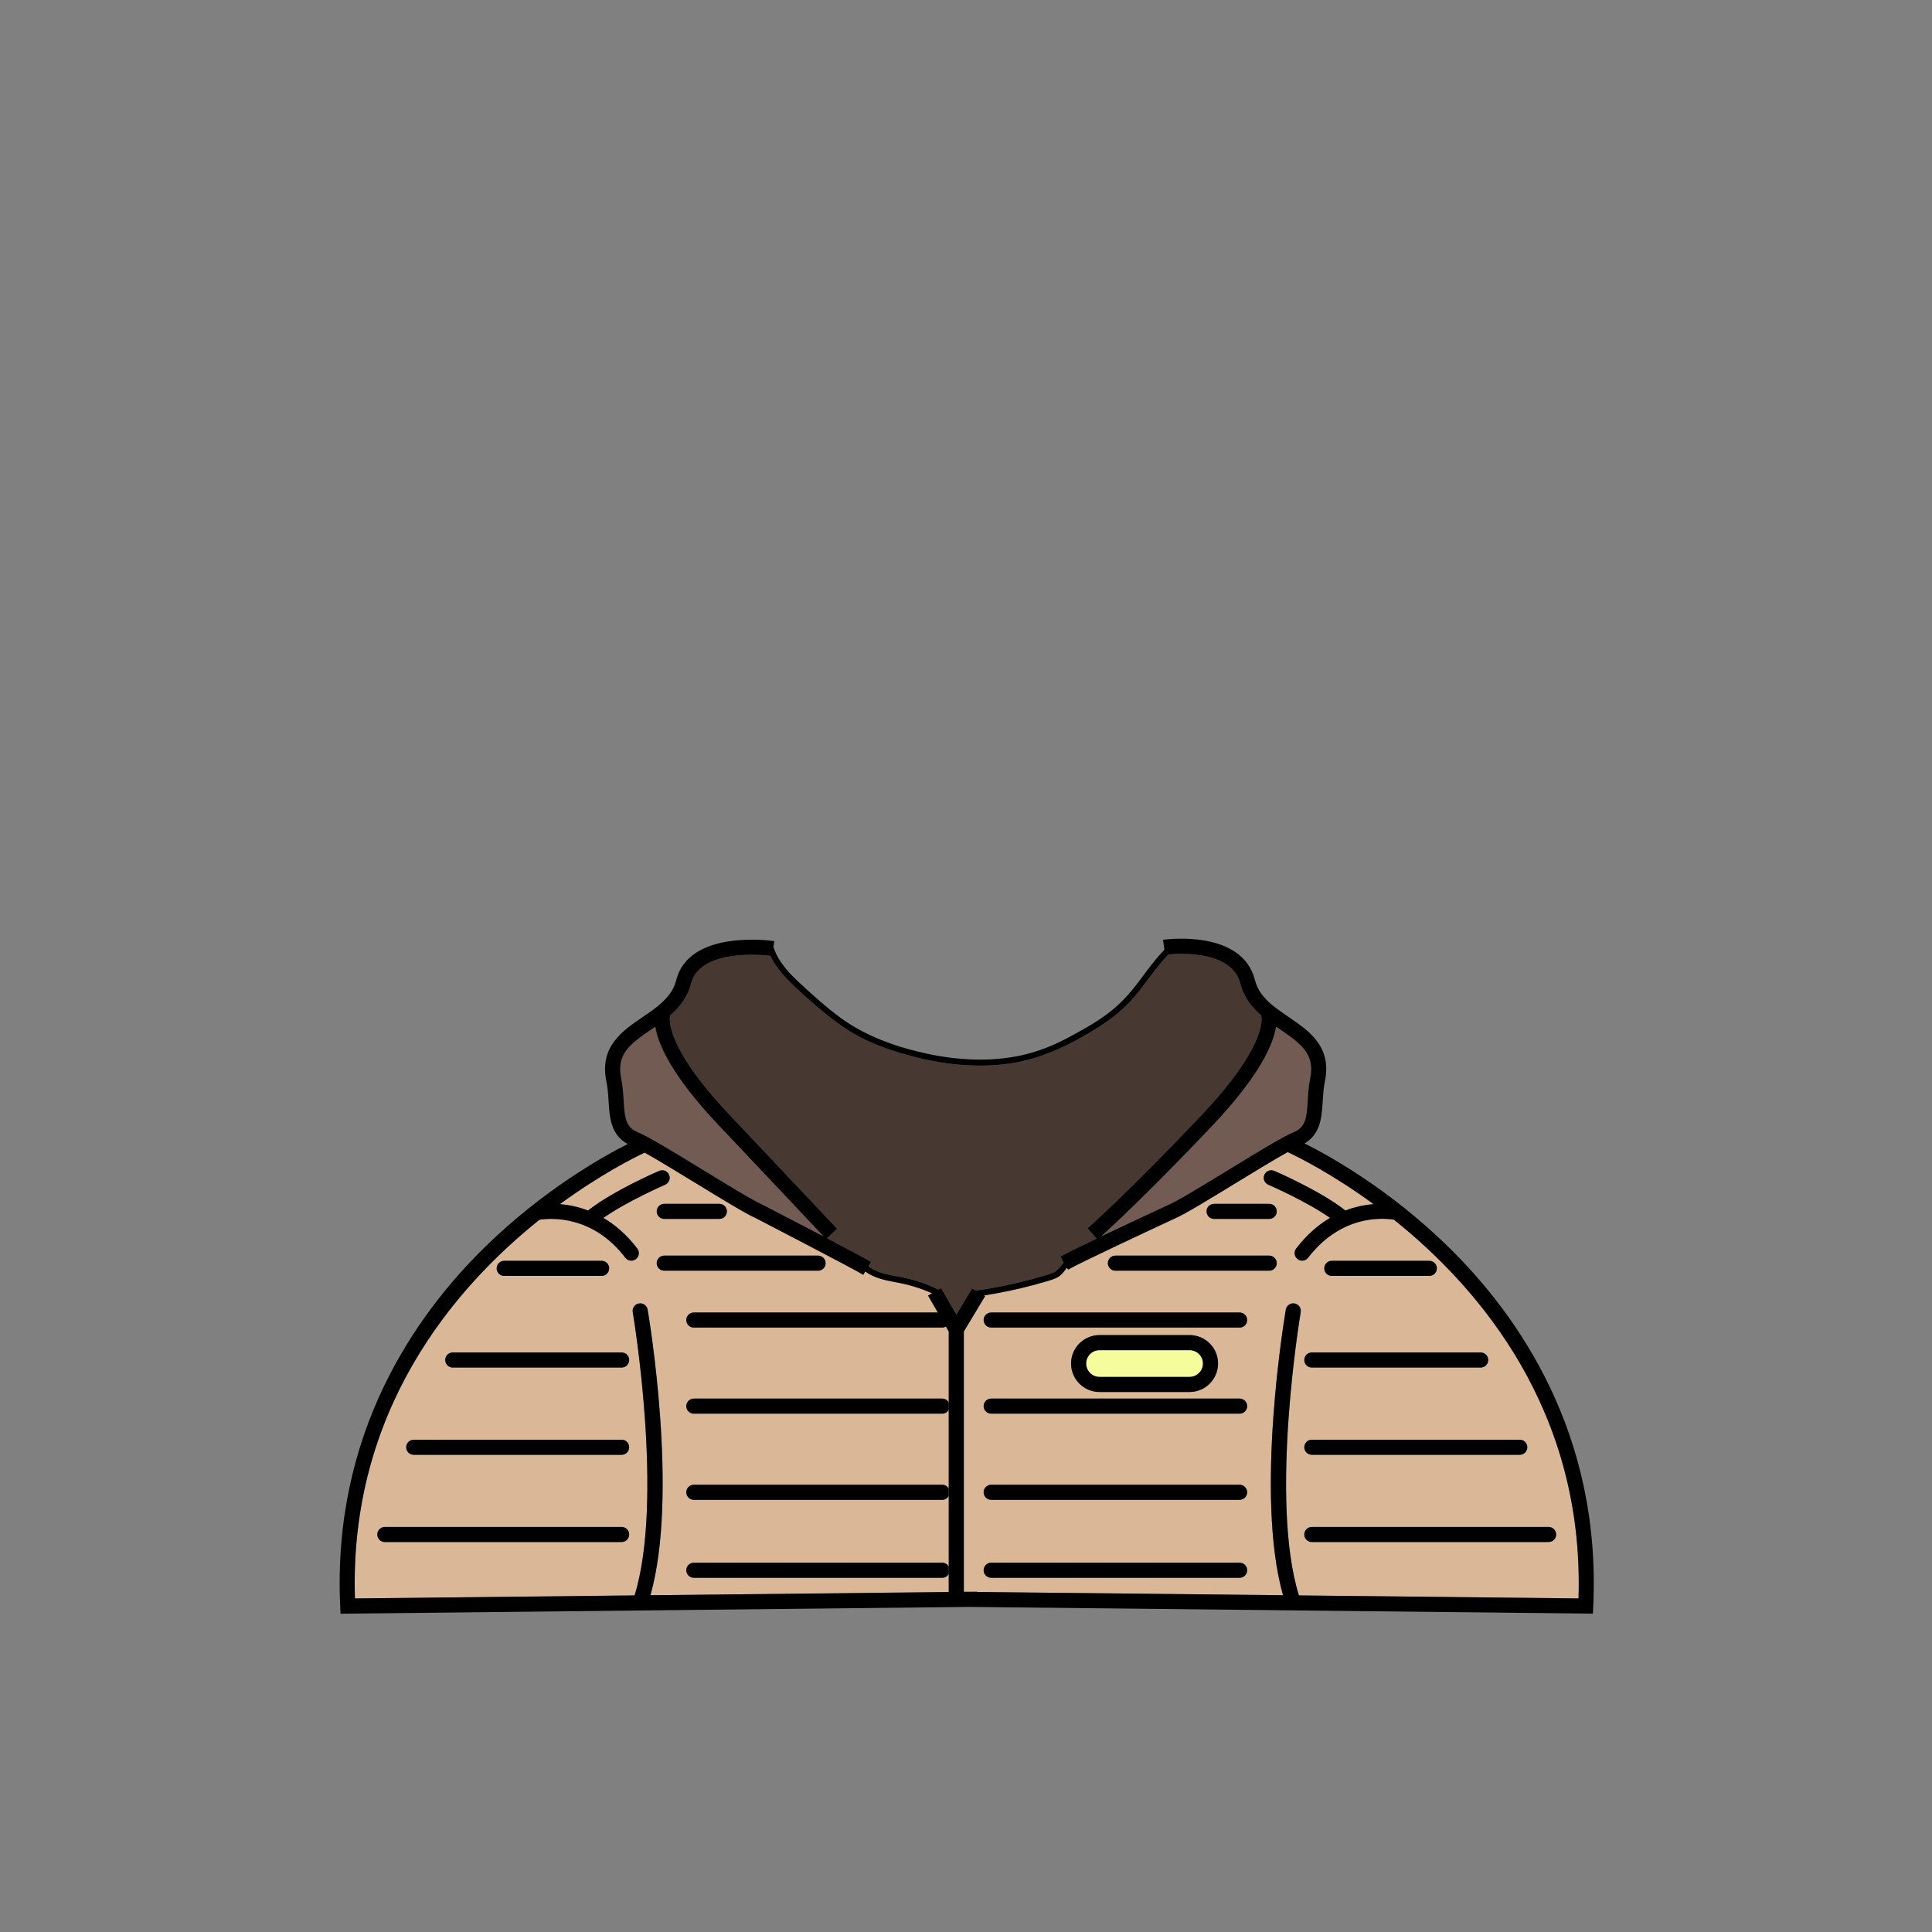 <svg width="320" height="320" viewBox="0 0 320 320" fill="none" xmlns="http://www.w3.org/2000/svg">
<rect x="0" y="0" width="320" height="320" fill="#808080" stroke="none"/>
<g clip-path="url(#clip0_9_7796)">
<path d="M197.03 223.63C198.25 223.63 199.25 224.62 199.25 225.84C199.25 227.06 198.25 228.06 197.03 228.06H182.11C180.89 228.06 179.9 227.07 179.9 225.84C179.9 224.61 180.89 223.63 182.11 223.63H197.03Z" fill="#F4FC9B"/>
<path d="M212.05 170.52C215.66 172.98 217.82 174.68 217 178.63C216.74 179.9 216.67 181.17 216.6 182.28C216.43 185.17 216.24 186.72 214.27 187.52C212.53 188.23 208.05 190.96 203.32 193.86C199.28 196.33 195.1 198.88 193.64 199.51C193.24 199.69 187.35 202.43 182.36 204.8C184.2 203.14 190.48 197.34 200.77 186.48C208.67 178.14 210.9 172.95 211.36 170.05C211.59 170.21 211.82 170.37 212.05 170.52Z" fill="#715B53"/>
<path d="M216.03 254.16C216.03 254.85 216.59 255.41 217.28 255.41H256.5C257.19 255.41 257.75 254.85 257.75 254.16C257.75 253.47 257.19 252.91 256.5 252.91H217.28C216.59 252.91 216.03 253.47 216.03 254.16ZM216.03 239.71C216.03 240.4 216.59 240.96 217.28 240.96H251.72C252.41 240.96 252.97 240.4 252.97 239.71C252.97 239.02 252.41 238.46 251.72 238.46H217.28C216.59 238.46 216.03 239.02 216.03 239.71ZM216.03 225.26C216.03 225.95 216.59 226.51 217.28 226.51H245.25C245.94 226.51 246.5 225.95 246.5 225.26C246.5 224.57 245.94 224.01 245.25 224.01H217.28C216.59 224.01 216.03 224.57 216.03 225.26ZM184.74 207.97C184.05 207.97 183.49 208.53 183.49 209.22C183.49 209.91 184.05 210.47 184.74 210.47H210.22C210.91 210.47 211.47 209.91 211.47 209.22C211.47 208.53 210.91 207.97 210.22 207.97H184.74ZM201.09 199.39C200.4 199.39 199.84 199.95 199.84 200.64C199.84 201.33 200.4 201.89 201.09 201.89H210.22C210.91 201.89 211.47 201.33 211.47 200.64C211.47 199.95 210.91 199.39 210.22 199.39H201.09ZM197.03 230.56C199.63 230.56 201.75 228.44 201.75 225.84C201.75 223.24 199.63 221.13 197.03 221.13H182.11C179.51 221.13 177.4 223.24 177.4 225.84C177.4 228.44 179.51 230.56 182.11 230.56H197.03ZM236.74 211.33C237.43 211.33 237.99 210.77 237.99 210.08C237.99 209.39 237.43 208.83 236.74 208.83H220.59C219.9 208.83 219.34 209.39 219.34 210.08C219.34 210.77 219.9 211.33 220.59 211.33H236.74ZM164.17 261.33H205.32C206.01 261.33 206.57 260.77 206.57 260.08C206.57 259.39 206.01 258.83 205.32 258.83H164.17C163.48 258.83 162.92 259.39 162.92 260.08C162.92 260.77 163.48 261.33 164.17 261.33ZM205.32 231.65H164.17C163.48 231.65 162.92 232.21 162.92 232.9C162.92 233.59 163.48 234.15 164.17 234.15H205.32C206.01 234.15 206.57 233.59 206.57 232.9C206.57 232.21 206.01 231.65 205.32 231.65ZM212.51 264.22L161.84 263.68V263.64L160.12 263.66H159.64V220.55L163.16 214.68L162.97 214.57C165.8 214.12 168.61 213.54 171.38 212.79C172.15 212.58 172.92 212.36 173.69 212.13C174.33 211.93 174.99 211.73 175.53 211.32C176 210.96 176.34 210.44 176.72 209.97L176.91 210.29C178.48 209.34 190.28 203.82 194.66 201.79C196.26 201.1 200.32 198.62 204.62 195.99C207.7 194.11 211.07 192.05 213.28 190.82C214.92 191.59 220.59 194.38 227.5 199.44C226.13 199.55 224.53 199.85 222.84 200.5C218.79 197.28 211.39 194.07 211.06 193.93C210.43 193.66 209.69 193.95 209.42 194.58C209.14 195.22 209.44 195.95 210.07 196.23C210.14 196.26 216.36 198.95 220.3 201.72C218.4 202.84 216.47 204.46 214.68 206.8C214.26 207.35 214.37 208.13 214.92 208.55C215.14 208.72 215.41 208.81 215.68 208.81C216.05 208.81 216.42 208.64 216.67 208.32C218.72 205.63 220.98 204.04 223.09 203.11C223.13 203.09 223.16 203.08 223.19 203.06C226.69 201.55 229.78 201.84 230.88 202.02C245.13 213.41 262.44 233.73 261.45 264.75L215.14 264.25C210.22 248.45 215.38 217.65 215.44 217.33C215.55 216.65 215.1 216.01 214.41 215.89C213.74 215.78 213.09 216.23 212.97 216.91C212.75 218.2 207.81 247.68 212.51 264.22ZM164.17 217.39C163.48 217.39 162.92 217.95 162.92 218.64C162.92 219.33 163.48 219.89 164.17 219.89H205.32C206.01 219.89 206.57 219.33 206.57 218.64C206.57 217.95 206.01 217.39 205.32 217.39H164.17ZM206.57 247.17C206.57 246.48 206.01 245.92 205.32 245.92H164.17C163.48 245.92 162.92 246.48 162.92 247.17C162.92 247.86 163.48 248.42 164.17 248.42H205.32C206.01 248.42 206.57 247.86 206.57 247.17Z" fill="#DAB797"/>
<path d="M208.9 168.18C209.05 168.85 209.61 173.52 198.95 184.76C186.72 197.68 180.2 203.38 180.14 203.44L181.63 205.15C178.77 206.52 176.34 207.71 175.62 208.15L176.18 209.09C175.84 209.51 175.53 209.98 175.12 210.35C174.59 210.85 173.87 211.03 173.19 211.23C172.43 211.46 171.66 211.68 170.88 211.89C167.84 212.7 164.75 213.33 161.64 213.77L161.01 213.4L158.41 217.74L155.87 213.34L155.43 213.6C153.49 212.65 151.46 211.95 149.34 211.55C147.45 211.19 145.39 210.94 143.84 209.74L144.28 209.01C143.46 208.52 140.38 206.88 136.98 205.1L138.66 203.53C138.61 203.47 133.23 197.74 120.94 184.76C110.29 173.52 110.84 168.85 111 168.18C112.55 166.84 113.88 165.2 114.45 162.95C115.87 157.26 125.76 158.1 127.6 158.31C128.37 159.95 129.56 161.37 130.85 162.65C132.68 164.47 134.65 166.19 136.64 167.82C138.77 169.56 141.02 171.14 143.51 172.3C145.98 173.45 148.6 174.31 151.24 175C156.38 176.33 161.77 176.91 167.05 176.18C172.47 175.44 177.32 173.05 181.91 170.16C184.42 168.58 186.64 166.71 188.5 164.38C190.18 162.28 191.66 160.02 193.53 158.08C195.75 157.88 204.09 157.51 205.45 162.95C206.01 165.2 207.35 166.84 208.9 168.18Z" fill="#483832"/>
<path d="M119.13 186.48C129.58 197.52 135.02 203.3 136.44 204.81C131.74 202.35 126.64 199.71 126.23 199.5C124.79 198.88 120.62 196.33 116.58 193.86C111.84 190.96 107.37 188.23 105.63 187.52C103.65 186.72 103.47 185.17 103.3 182.28C103.23 181.17 103.16 179.9 102.89 178.63C102.07 174.68 104.24 172.98 107.85 170.52C108.07 170.37 108.3 170.21 108.53 170.05C109 172.95 111.22 178.14 119.13 186.48Z" fill="#715B53"/>
<path d="M110.65 193.18L110.2 193.94C109.88 193.8 109.52 193.79 109.18 193.93C108.85 194.07 101.45 197.28 97.4 200.5C95.71 199.85 94.11 199.55 92.74 199.44C99.41 194.56 104.92 191.78 106.78 190.91C107.86 191.52 109.21 192.31 110.65 193.18Z" fill="#DAB797"/>
<path d="M119.15 199.39H110.02C109.33 199.39 108.77 199.95 108.77 200.64C108.77 201.33 109.33 201.89 110.02 201.89H119.15C119.84 201.89 120.4 201.33 120.4 200.64C120.4 199.95 119.84 199.39 119.15 199.39ZM83.51 208.83C82.82 208.83 82.26 209.39 82.26 210.08C82.26 210.77 82.82 211.33 83.51 211.33H99.65C100.34 211.33 100.9 210.77 100.9 210.08C100.9 209.39 100.34 208.83 99.65 208.83H83.51ZM104.21 254.16C104.21 253.47 103.66 252.91 102.96 252.91H63.74C63.05 252.91 62.49 253.47 62.49 254.16C62.49 254.85 63.05 255.41 63.74 255.41H102.96C103.66 255.41 104.21 254.85 104.21 254.16ZM104.21 239.71C104.21 239.02 103.66 238.46 102.96 238.46H68.53C67.83 238.46 67.28 239.02 67.28 239.71C67.28 240.4 67.83 240.96 68.53 240.96H102.96C103.66 240.96 104.21 240.4 104.21 239.71ZM104.21 225.26C104.21 224.57 103.66 224.01 102.96 224.01H74.99C74.3 224.01 73.74 224.57 73.74 225.26C73.74 225.95 74.3 226.51 74.99 226.51H102.96C103.66 226.51 104.21 225.95 104.21 225.26ZM136.75 209.22C136.75 208.53 136.19 207.97 135.5 207.97H110.02C109.33 207.97 108.77 208.53 108.77 209.22C108.77 209.91 109.33 210.47 110.02 210.47H135.5C136.19 210.47 136.75 209.91 136.75 209.22ZM58.79 264.75C57.8 233.73 75.11 213.42 89.35 202.03C91.11 201.75 98.13 201.19 103.57 208.32C103.82 208.64 104.19 208.81 104.57 208.81C104.83 208.81 105.1 208.72 105.32 208.55C105.87 208.13 105.98 207.35 105.56 206.8C103.77 204.46 101.84 202.84 99.94 201.72C103.88 198.96 110.1 196.26 110.17 196.23C110.8 195.95 111.1 195.22 110.82 194.58C110.69 194.29 110.47 194.07 110.2 193.94L110.65 193.18C112.15 194.08 113.75 195.05 115.28 195.99C119.58 198.62 123.64 201.1 125.16 201.75C125.32 201.84 141.07 209.99 142.99 211.15L143.32 210.6C144.77 211.67 146.6 212.06 148.37 212.38C150.46 212.76 152.45 213.34 154.37 214.21L153.71 214.59L155.33 217.39H114.92C114.23 217.39 113.67 217.95 113.67 218.64C113.67 219.33 114.23 219.89 114.92 219.89H156.07C156.29 219.89 156.49 219.82 156.67 219.72L157.14 220.54V232.3C156.93 231.92 156.54 231.65 156.07 231.65H114.92C114.23 231.65 113.67 232.21 113.67 232.9C113.67 233.59 114.23 234.15 114.92 234.15H156.07C156.54 234.15 156.93 233.89 157.14 233.51V246.56C156.93 246.18 156.54 245.92 156.07 245.92H114.92C114.23 245.92 113.67 246.48 113.67 247.17C113.67 247.86 114.23 248.42 114.92 248.42H156.07C156.54 248.42 156.93 248.15 157.14 247.77V259.48C156.93 259.1 156.54 258.83 156.07 258.83H114.92C114.23 258.83 113.67 259.39 113.67 260.08C113.67 260.77 114.23 261.33 114.92 261.33H156.07C156.54 261.33 156.93 261.07 157.14 260.69V263.69L107.73 264.22C112.44 247.68 107.49 218.2 107.27 216.91C107.15 216.23 106.51 215.78 105.83 215.89C105.15 216.01 104.69 216.65 104.8 217.33C104.86 217.65 110.02 248.45 105.1 264.25L58.79 264.75Z" fill="#DAB797"/>
<path d="M256.5 252.91C257.19 252.91 257.75 253.47 257.75 254.16C257.75 254.85 257.19 255.41 256.5 255.41H217.28C216.59 255.41 216.03 254.85 216.03 254.16C216.03 253.47 216.59 252.91 217.28 252.91H256.5Z" fill="black"/>
<path d="M251.72 238.46C252.41 238.46 252.97 239.02 252.97 239.71C252.97 240.4 252.41 240.96 251.72 240.96H217.28C216.59 240.96 216.03 240.4 216.03 239.71C216.03 239.02 216.59 238.46 217.28 238.46H251.72Z" fill="black"/>
<path d="M245.25 224.01C245.94 224.01 246.5 224.57 246.5 225.26C246.5 225.95 245.94 226.51 245.25 226.51H217.28C216.59 226.51 216.03 225.95 216.03 225.26C216.03 224.57 216.59 224.01 217.28 224.01H245.25Z" fill="black"/>
<path d="M237.99 210.08C237.99 210.77 237.43 211.33 236.74 211.33H220.59C219.9 211.33 219.34 210.77 219.34 210.08C219.34 209.39 219.9 208.83 220.59 208.83H236.74C237.43 208.83 237.99 209.39 237.99 210.08Z" fill="black"/>
<path d="M210.22 199.39C210.91 199.39 211.47 199.95 211.47 200.64C211.47 201.33 210.91 201.89 210.22 201.89H201.09C200.4 201.89 199.84 201.33 199.84 200.64C199.84 199.95 200.4 199.39 201.09 199.39H210.22Z" fill="black"/>
<path d="M210.22 207.97C210.91 207.97 211.47 208.53 211.47 209.22C211.47 209.91 210.91 210.47 210.22 210.47H184.74C184.05 210.47 183.49 209.91 183.49 209.22C183.49 208.53 184.05 207.97 184.74 207.97H210.22Z" fill="black"/>
<path d="M205.32 217.39C206.01 217.39 206.57 217.95 206.57 218.64C206.57 219.33 206.01 219.89 205.32 219.89H164.17C163.48 219.89 162.92 219.33 162.92 218.64C162.92 217.95 163.48 217.39 164.17 217.39H205.32Z" fill="black"/>
<path d="M205.32 231.65C206.01 231.65 206.57 232.21 206.57 232.9C206.57 233.59 206.01 234.15 205.32 234.15H164.17C163.48 234.15 162.92 233.59 162.92 232.9C162.92 232.21 163.48 231.65 164.17 231.65H205.32Z" fill="black"/>
<path d="M205.32 245.92C206.01 245.92 206.57 246.48 206.57 247.17C206.57 247.86 206.01 248.42 205.32 248.42H164.17C163.48 248.42 162.92 247.86 162.92 247.17C162.92 246.48 163.48 245.92 164.17 245.92H205.32Z" fill="black"/>
<path d="M205.32 258.83C206.01 258.83 206.57 259.39 206.57 260.08C206.57 260.77 206.01 261.33 205.32 261.33H164.17C163.48 261.33 162.92 260.77 162.92 260.08C162.92 259.39 163.48 258.83 164.17 258.83H205.32Z" fill="black"/>
<path d="M199.25 225.84C199.25 224.62 198.25 223.63 197.03 223.63H182.11C180.89 223.63 179.9 224.62 179.9 225.84C179.9 227.06 180.89 228.06 182.11 228.06H197.03C198.25 228.06 199.25 227.07 199.25 225.84ZM201.75 225.84C201.75 228.44 199.63 230.56 197.03 230.56H182.11C179.51 230.56 177.4 228.44 177.4 225.84C177.4 223.24 179.51 221.13 182.11 221.13H197.03C199.63 221.13 201.75 223.24 201.75 225.84Z" fill="black"/>
<path d="M156.07 258.83C156.54 258.83 156.93 259.1 157.14 259.48V260.69C156.93 261.07 156.54 261.33 156.07 261.33H114.92C114.23 261.33 113.67 260.77 113.67 260.08C113.67 259.39 114.23 258.83 114.92 258.83H156.07Z" fill="black"/>
<path d="M156.07 245.92C156.54 245.92 156.93 246.18 157.14 246.56V247.77C156.93 248.15 156.54 248.42 156.07 248.42H114.92C114.23 248.42 113.67 247.86 113.67 247.17C113.67 246.48 114.23 245.92 114.92 245.92H156.07Z" fill="black"/>
<path d="M156.07 231.65C156.54 231.65 156.93 231.92 157.14 232.3V233.51C156.93 233.89 156.54 234.15 156.07 234.15H114.92C114.23 234.15 113.67 233.59 113.67 232.9C113.67 232.21 114.23 231.65 114.92 231.65H156.07Z" fill="black"/>
<path d="M135.5 207.97C136.19 207.97 136.75 208.53 136.75 209.22C136.75 209.91 136.19 210.47 135.5 210.47H110.02C109.33 210.47 108.77 209.91 108.77 209.22C108.77 208.53 109.33 207.97 110.02 207.97H135.5Z" fill="black"/>
<path d="M119.15 199.39C119.84 199.39 120.4 199.95 120.4 200.64C120.4 201.33 119.84 201.89 119.15 201.89H110.02C109.33 201.89 108.77 201.33 108.77 200.64C108.77 199.95 109.33 199.39 110.02 199.39H119.15Z" fill="black"/>
<path d="M102.96 224.01C103.66 224.01 104.21 224.57 104.21 225.26C104.21 225.95 103.66 226.51 102.96 226.51H74.99C74.3 226.51 73.74 225.95 73.74 225.26C73.74 224.57 74.3 224.01 74.99 224.01H102.96Z" fill="black"/>
<path d="M102.96 238.46C103.66 238.46 104.21 239.02 104.21 239.71C104.21 240.4 103.66 240.96 102.96 240.96H68.53C67.83 240.96 67.28 240.4 67.28 239.71C67.28 239.02 67.83 238.46 68.53 238.46H102.96Z" fill="black"/>
<path d="M102.96 252.91C103.66 252.91 104.21 253.47 104.21 254.16C104.21 254.85 103.66 255.41 102.96 255.41H63.74C63.05 255.41 62.49 254.85 62.49 254.16C62.49 253.47 63.05 252.91 63.74 252.91H102.96Z" fill="black"/>
<path d="M99.65 208.83C100.34 208.83 100.9 209.39 100.9 210.08C100.9 210.77 100.34 211.33 99.65 211.33H83.51C82.82 211.33 82.26 210.77 82.26 210.08C82.26 209.39 82.82 208.83 83.51 208.83H99.65Z" fill="black"/>
<path d="M103.3 182.28C103.47 185.17 103.65 186.72 105.63 187.52C107.37 188.23 111.84 190.96 116.58 193.86C120.62 196.33 124.79 198.88 126.23 199.5C126.64 199.71 131.74 202.35 136.44 204.81C135.02 203.3 129.58 197.52 119.13 186.48C111.22 178.14 109 172.95 108.53 170.05C108.3 170.21 108.07 170.37 107.85 170.52C104.24 172.98 102.07 174.68 102.89 178.63C103.16 179.9 103.23 181.17 103.3 182.28ZM203.32 193.86C208.05 190.96 212.53 188.23 214.27 187.52C216.24 186.72 216.43 185.17 216.6 182.28C216.67 181.17 216.74 179.9 217 178.63C217.82 174.68 215.66 172.98 212.05 170.52C211.82 170.37 211.59 170.21 211.36 170.05C210.9 172.95 208.67 178.14 200.77 186.48C190.48 197.34 184.2 203.14 182.36 204.8C187.35 202.43 193.24 199.69 193.64 199.51C195.1 198.88 199.28 196.33 203.32 193.86ZM173.69 212.13C172.92 212.36 172.15 212.58 171.38 212.79C168.61 213.54 165.8 214.12 162.97 214.57L163.16 214.68L159.64 220.55V263.65H160.12L161.83 263.64V263.68L212.51 264.22C207.81 247.68 212.75 218.2 212.97 216.91C213.09 216.23 213.74 215.78 214.41 215.89C215.1 216.01 215.55 216.65 215.44 217.33C215.38 217.65 210.22 248.45 215.14 264.25L261.45 264.75C262.44 233.73 245.13 213.41 230.88 202.02C229.78 201.84 226.69 201.55 223.19 203.06C223.16 203.08 223.13 203.09 223.09 203.11C220.98 204.04 218.72 205.63 216.67 208.32C216.42 208.64 216.05 208.81 215.68 208.81C215.41 208.81 215.14 208.72 214.92 208.55C214.37 208.13 214.26 207.35 214.68 206.8C216.47 204.46 218.4 202.84 220.3 201.72C216.36 198.95 210.14 196.26 210.07 196.23C209.44 195.95 209.14 195.22 209.42 194.58C209.69 193.95 210.43 193.66 211.06 193.93C211.39 194.07 218.79 197.28 222.84 200.5C224.53 199.85 226.13 199.55 227.5 199.44C220.59 194.38 214.92 191.59 213.28 190.82C211.07 192.05 207.7 194.11 204.62 195.99C200.32 198.62 196.26 201.1 194.66 201.79C190.28 203.82 178.48 209.34 176.91 210.29L176.72 209.97C176.34 210.44 176 210.96 175.53 211.32C174.99 211.73 174.33 211.93 173.69 212.13ZM155.87 213.34L158.41 217.74L161.01 213.4L161.64 213.77C164.75 213.33 167.84 212.7 170.88 211.89C171.66 211.68 172.43 211.46 173.19 211.23C173.87 211.03 174.59 210.85 175.12 210.35C175.53 209.98 175.84 209.51 176.18 209.09L175.62 208.15C176.34 207.71 178.77 206.52 181.63 205.15L180.14 203.44C180.2 203.38 186.72 197.68 198.95 184.76C209.61 173.52 209.05 168.85 208.9 168.18C207.35 166.84 206.01 165.2 205.45 162.95C204.09 157.51 195.75 157.88 193.53 158.08C191.66 160.02 190.18 162.28 188.5 164.38C186.64 166.71 184.42 168.58 181.91 170.16C177.32 173.05 172.47 175.44 167.05 176.18C161.77 176.91 156.38 176.33 151.24 175C148.6 174.31 145.98 173.45 143.51 172.3C141.02 171.14 138.77 169.56 136.64 167.82C134.65 166.19 132.68 164.47 130.85 162.65C129.56 161.37 128.37 159.95 127.6 158.31C125.76 158.1 115.87 157.26 114.45 162.95C113.88 165.2 112.55 166.84 111 168.18C110.84 168.85 110.29 173.52 120.94 184.76C133.23 197.74 138.61 203.47 138.66 203.53L136.98 205.1C140.38 206.88 143.46 208.52 144.28 209.01L143.84 209.74C145.39 210.94 147.45 211.19 149.34 211.55C151.46 211.95 153.49 212.65 155.43 213.6L155.87 213.34ZM58.79 264.75L105.1 264.25C110.02 248.45 104.86 217.65 104.8 217.33C104.69 216.65 105.15 216.01 105.83 215.89C106.51 215.78 107.15 216.23 107.27 216.91C107.49 218.2 112.44 247.68 107.73 264.22L157.14 263.69V220.54L156.67 219.72C156.49 219.82 156.29 219.89 156.07 219.89H114.92C114.23 219.89 113.67 219.33 113.67 218.64C113.67 217.95 114.23 217.39 114.92 217.39H155.33L153.71 214.59L154.37 214.21C152.45 213.34 150.46 212.76 148.37 212.38C146.6 212.06 144.77 211.67 143.32 210.6L142.99 211.15C141.07 209.99 125.32 201.84 125.16 201.75C123.64 201.1 119.58 198.62 115.28 195.99C113.75 195.05 112.15 194.08 110.65 193.18C109.21 192.31 107.86 191.52 106.78 190.91C104.92 191.78 99.41 194.56 92.74 199.44C94.11 199.55 95.71 199.85 97.4 200.5C101.45 197.28 108.85 194.07 109.18 193.93C109.52 193.79 109.88 193.8 110.2 193.94C110.47 194.07 110.69 194.29 110.82 194.58C111.1 195.22 110.8 195.95 110.17 196.23C110.1 196.26 103.88 198.96 99.94 201.72C101.84 202.84 103.77 204.46 105.56 206.8C105.98 207.35 105.87 208.13 105.32 208.55C105.1 208.72 104.83 208.81 104.57 208.81C104.19 208.81 103.82 208.64 103.57 208.32C98.13 201.19 91.11 201.75 89.35 202.03C75.11 213.42 57.8 233.73 58.79 264.75ZM160.12 266.16L56.4 267.28L56.35 266.08C55 237.5 68.71 217.87 80.44 206.43C89.96 197.16 99.55 191.72 103.96 189.49C101.14 187.94 100.96 185.03 100.8 182.43C100.74 181.35 100.67 180.23 100.44 179.14C99.24 173.35 103.07 170.75 106.44 168.46C107.41 167.8 108.35 167.16 109.18 166.46C109.18 166.46 109.18 166.453 109.18 166.44H109.19C110.52 165.33 111.58 164.06 112.01 162.34C114.12 153.91 127.68 155.79 128.25 155.88L128.11 156.87C128.9 159.31 130.71 161.21 132.57 162.92C134.69 164.88 136.85 166.84 139.18 168.55C143.48 171.7 148.58 173.47 153.76 174.57C158.82 175.63 164.13 175.9 169.2 174.79C171.8 174.22 174.25 173.27 176.6 172.03C178.91 170.82 181.21 169.54 183.31 168.01C185.41 166.47 187.12 164.59 188.67 162.51C190.01 160.73 191.31 158.91 192.86 157.31L192.63 155.66C193.16 155.58 205.76 153.91 207.86 162.34C208.29 164.06 209.36 165.33 210.69 166.45H210.7C211.54 167.15 212.48 167.79 213.44 168.45C216.82 170.74 220.64 173.34 219.44 179.13C219.22 180.22 219.15 181.34 219.08 182.42C218.93 184.97 218.75 187.81 216.08 189.39C220.41 191.55 230.13 197.01 239.79 206.42C251.52 217.86 265.23 237.49 263.89 266.07L263.83 267.27L160.11 266.15L160.12 266.16Z" fill="black"/>
</g>
<defs>
<clipPath id="clip0_9_7796">
<rect width="208.23" height="222.53" fill="white" transform="translate(56 45)"/>
</clipPath>
</defs>
</svg>
